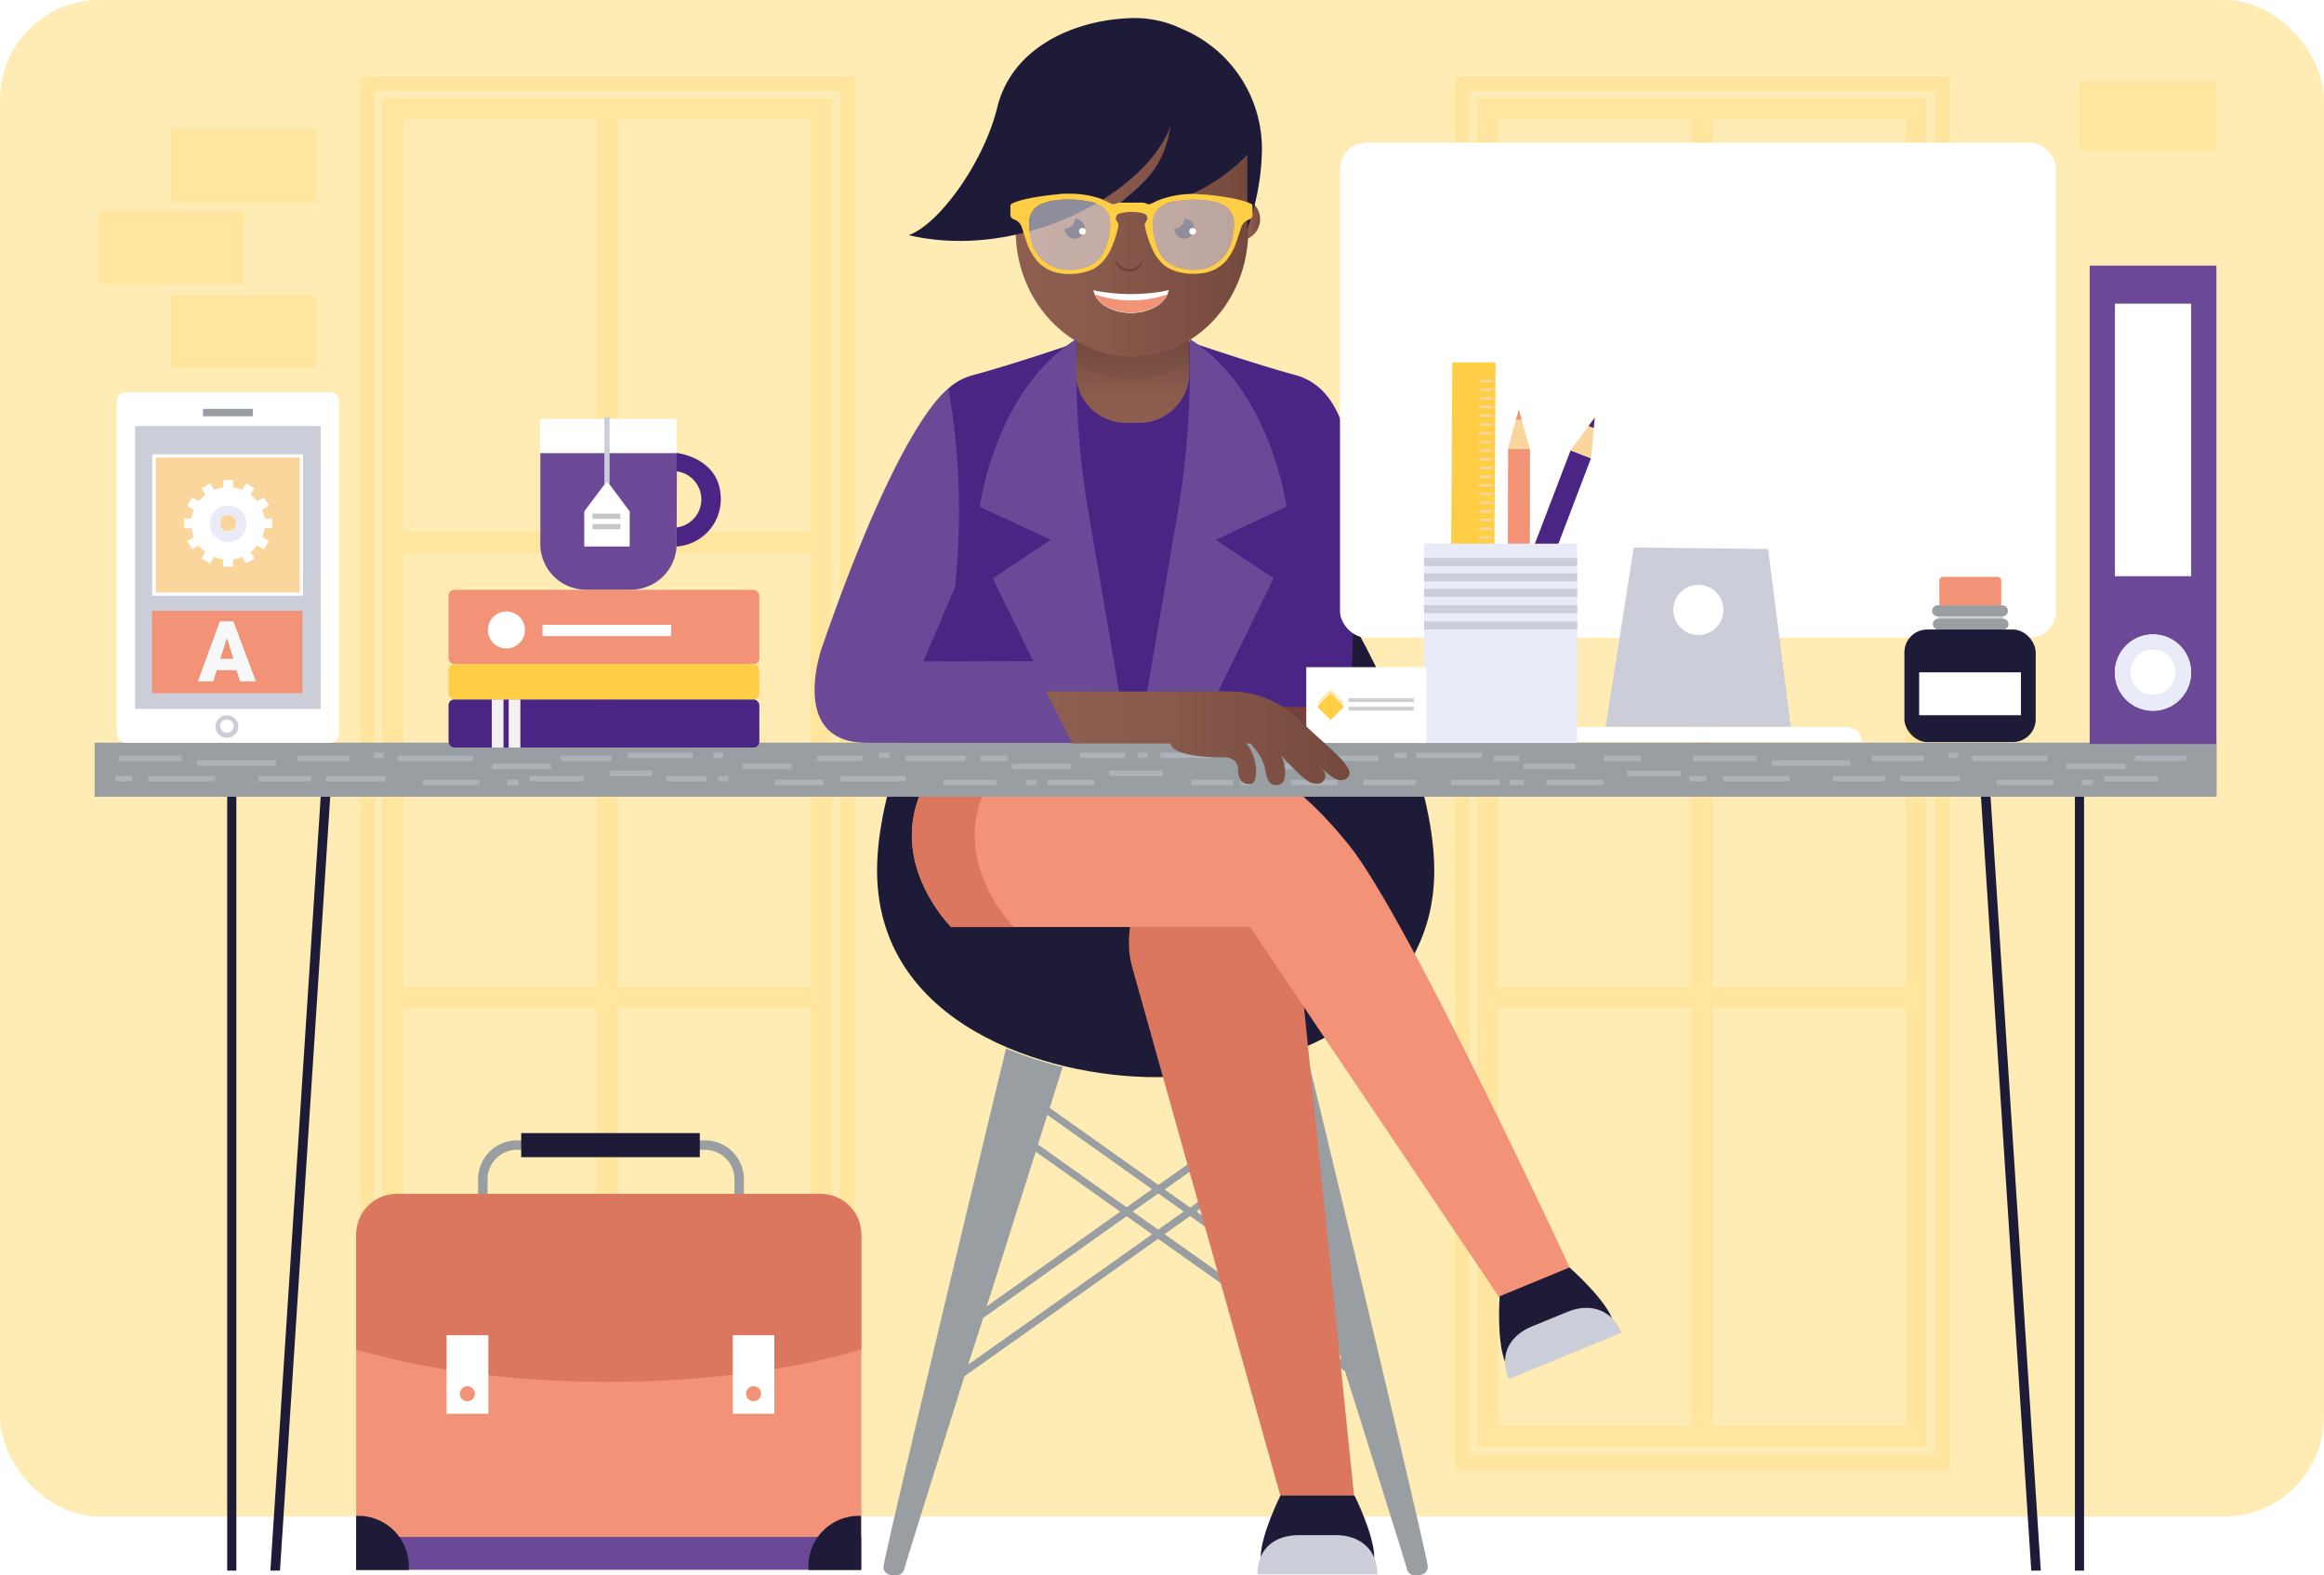 <svg id="Layer" xmlns="http://www.w3.org/2000/svg" xmlns:xlink="http://www.w3.org/1999/xlink" viewBox="0 0 309.94 210.07"><defs><style>.cls-1{fill:none;}.cls-2,.cls-25{fill:#fff;}.cls-3,.cls-30{opacity:0.2;}.cls-24,.cls-30,.cls-4,.cls-5{fill:#ffce44;}.cls-19,.cls-5{opacity:0.4;}.cls-14,.cls-23,.cls-6{fill:#1d1b37;}.cls-7{fill:#999ea3;}.cls-8{fill:#da775e;}.cls-9{fill:#f29277;}.cls-10{fill:#4b2583;}.cls-11{fill:url(#Névtelen_színátmenet_70);}.cls-12{fill:url(#Névtelen_színátmenet_70-2);}.cls-13,.cls-23,.cls-24,.cls-25,.cls-26{fill-rule:evenodd;}.cls-13{fill:url(#Névtelen_színátmenet_70-3);}.cls-14{opacity:0.05;}.cls-15{fill:#734139;}.cls-16{fill:url(#Új_mintázatos_színtár_1);}.cls-17{fill:url(#Új_mintázatos_színtár_1-3);}.cls-18{fill:#cbced8;}.cls-20,.cls-26{fill:#6b4997;}.cls-21{fill:#e9ecf8;}.cls-22{fill:#fad69d;}.cls-25,.cls-32{opacity:0.5;}.cls-27{fill:#f3f1f0;}.cls-28{fill:#c6c6c6;}.cls-29{fill:url(#Új_mintázatos_színtár_1-5);}.cls-31{fill:#f6f8f9;}.cls-33{fill:url(#Névtelen_színátmenet_70-4);}</style><linearGradient id="Névtelen_színátmenet_70" x1="180.18" y1="46.38" x2="181.91" y2="46.38" gradientUnits="userSpaceOnUse"><stop offset="0" stop-color="#8e5f51"/><stop offset="0.39" stop-color="#885a4c"/><stop offset="0.89" stop-color="#794c40"/><stop offset="1" stop-color="#74483c"/></linearGradient><linearGradient id="Névtelen_színátmenet_70-2" x1="164.92" y1="73.54" x2="164.92" y2="62.1" xlink:href="#Névtelen_színátmenet_70"/><linearGradient id="Névtelen_színátmenet_70-3" x1="149.29" y1="47.79" x2="180.3" y2="47.79" xlink:href="#Névtelen_színátmenet_70"/><pattern id="Új_mintázatos_színtár_1" data-name="Új mintázatos színtár 1" width="38.25" height="55" patternTransform="translate(-14.16 -21.97)" patternUnits="userSpaceOnUse" viewBox="0 0 38.24 55"><rect class="cls-1" width="38.25" height="55"/><rect class="cls-2" width="38.25" height="55"/></pattern><pattern id="Új_mintázatos_színtár_1-3" data-name="Új mintázatos színtár 1" width="38.25" height="55" patternTransform="translate(0.52 -21.97)" patternUnits="userSpaceOnUse" viewBox="0 0 38.24 55"><rect class="cls-1" width="38.25" height="55"/><rect class="cls-2" width="38.25" height="55"/></pattern><pattern id="Új_mintázatos_színtár_1-5" data-name="Új mintázatos színtár 1" x="-13.87" y="-17.15" width="38.25" height="55" patternUnits="userSpaceOnUse" viewBox="0 0 38.24 55"><rect class="cls-1" width="38.25" height="55"/><rect class="cls-2" width="38.25" height="55"/></pattern><linearGradient id="Névtelen_színátmenet_70-4" x1="153.37" y1="115.59" x2="193.91" y2="115.59" xlink:href="#Névtelen_színátmenet_70"/></defs><title>eezy_20</title><g class="cls-3"><path class="cls-4" d="M125.9,27.34h-64V213.18h66V27.34Zm0,183.87H63.83V29.31H125.9Z" transform="translate(-13.87 -17.15)"/><path class="cls-4" d="M124.82,30.3H64.88V210.1h59.94Zm-31.4,177H67.66V151.56H93.42Zm0-58.55H67.66V90.93H93.42Zm0-60.71H67.66v-55H93.42ZM122,207.33H96.28V151.56H122Zm0-58.55H96.28V90.93H122Zm0-60.71H96.28v-55H122Z" transform="translate(-13.87 -17.15)"/></g><g class="cls-3"><path class="cls-4" d="M271.91,27.34h-64V213.18h66V27.34Zm0,183.87H209.84V29.31h62.07Z" transform="translate(-13.87 -17.15)"/><path class="cls-4" d="M270.83,30.3H210.9V210.1h59.93Zm-31.39,177H213.67V151.56h25.77Zm0-58.55H213.67V90.93h25.77Zm0-60.71H213.67v-55h25.77Zm28.62,119.26H242.3V151.56h25.76Zm0-58.55H242.3V90.93h25.76Zm0-60.71H242.3v-55h25.76Z" transform="translate(-13.87 -17.15)"/></g><rect class="cls-5" width="309.94" height="202.22" rx="13.31" ry="13.31"/><path class="cls-6" d="M205.15,133.23c0,20.43-22.38,27.55-37.16,27.55s-37.15-7.12-37.15-27.55,22.37-58,37.15-58S205.15,112.8,205.15,133.23Z" transform="translate(-13.87 -17.15)"/><path class="cls-7" d="M187.92,156.78a49.07,49.07,0,0,1-7.54,2.52c.44,1.41,1.09,3.45,1.88,6l-13.9,9.86-14.5-10.28,1.73-5.46a50,50,0,0,1-7.55-2.47c-1.27,5.26-16.39,68.07-16.35,69.17S133,227.2,133,227.2s1.26.23,1.49-.9c.1-.46,3.74-12.06,8-25.63l25.83-18.33L193.25,200c4.37,13.85,8.14,25.83,8.23,26.3.23,1.13,1.49.9,1.49.9s1.28,0,1.32-1.12S189,161.06,187.92,156.78Zm2.39,33.92-16.87-12,10.69-7.58C185.94,176.86,188.12,183.75,190.31,190.7Zm-7.74-24.47,1.25,3.94-11.22,8-3.4-2.41Zm-15.06,9.49-3.4,2.41-11.81-8.37c.44-1.41.86-2.73,1.25-3.95Zm-15.52-5,11.28,8-17.81,12.63C147.79,184,150.1,176.7,152,170.73Zm-9,28.39,2-6.22,19.13-13.57,3.4,2.41Zm25.34-18-3.4-2.41,3.41-2.41,3.4,2.41Zm.85.6,3.4-2.41,18.2,12.91c.66,2.09,1.32,4.17,2,6.22Z" transform="translate(-13.87 -17.15)"/><path class="cls-8" d="M186.78,141.7l7.74,75.55a5.66,5.66,0,0,1-5.62,6.34h1.42c-2.56,0-4.23-1.71-4.9-4.17l-20.55-73.28a12.39,12.39,0,0,1-.44-3.14c0-3.74,1.18-11.38,10.85-11.38h.27A11.44,11.44,0,0,1,186.78,141.7Z" transform="translate(-13.87 -17.15)"/><path class="cls-9" d="M137.91,120.51s4.27-6.85,21.49-6.85c18.38,0,27.52,7.7,34.39,16.19,7.77,9.62,29.46,56.38,29.46,56.38l-9.34,4.05-33.33-49.52H140.71S131.11,131.21,137.91,120.51Z" transform="translate(-13.87 -17.15)"/><path class="cls-10" d="M193.75,119.65c.1-1.83.8-23.44.8-32.91,0-11.08-2.14-18-7.92-19.58s-14.22-4.47-14.22-4.47h0v.41a4.15,4.15,0,0,1-4.15,4.15H162a4.15,4.15,0,0,1-4.15-4.15V62.7h0s-8.44,2.92-14.21,4.47-7.92,8.5-7.92,19.58c0,10.19.32,30.07.32,30.07s-.3-.68,8.41-.15v0s.6,5.44,1.63,5.44h38.14v-5.44c1,0,1.91,5.29,2.83,5Z" transform="translate(-13.87 -17.15)"/><path class="cls-11" d="M180.21,43.76v4.68c0,.19,0,.37,0,.56a2.86,2.86,0,0,0,0-5.24Z" transform="translate(-13.87 -17.15)"/><path class="cls-12" d="M164.5,64.44a14.81,14.81,0,0,1-7.15-1.86v4.19a6.73,6.73,0,0,0,6.43,6.77h2.27a6.73,6.73,0,0,0,6.44-6.77V62.1A15,15,0,0,1,164.5,64.44Z" transform="translate(-13.87 -17.15)"/><path class="cls-13" d="M180.2,32.47H164.14c-11.29,0-14.15-.66-14.7-1.61h-.11v9.59l0,0v7.49c0,9.23,7,16.79,15.51,16.79s15.5-7.56,15.5-16.79Z" transform="translate(-13.87 -17.15)"/><path class="cls-14" d="M164.91,64.71a14.39,14.39,0,0,1-7.45-2.09v3a14.32,14.32,0,0,0,15.14-.15v-3A14.52,14.52,0,0,1,164.91,64.71Z" transform="translate(-13.87 -17.15)"/><path class="cls-15" d="M166.28,51.55a1.39,1.39,0,0,1-.42,1.25,1.92,1.92,0,0,1-1.39.56,2,2,0,0,1-1.4-.56,1.42,1.42,0,0,1-.42-1.25,1.73,1.73,0,0,0,.64,1.05,1.93,1.93,0,0,0,1.18.4,1.84,1.84,0,0,0,1.17-.4A1.73,1.73,0,0,0,166.28,51.55Z" transform="translate(-13.87 -17.15)"/><path class="cls-6" d="M157.21,46.31h0a1.33,1.33,0,0,1-1.33,1.32h0a1.33,1.33,0,1,0,1.33-1.32Z" transform="translate(-13.87 -17.15)"/><path class="cls-6" d="M171.82,46.31h0a1.33,1.33,0,0,1-1.33,1.32h0a1.33,1.33,0,1,0,1.33-1.32Z" transform="translate(-13.87 -17.15)"/><circle class="cls-16" cx="144.36" cy="30.85" r="0.45"/><circle class="cls-17" cx="159.05" cy="30.85" r="0.45"/><path class="cls-6" d="M184.63,216.58h9.89s2.63,5.24,2.63,8.28H182C182,221.82,184.63,216.58,184.63,216.58Z" transform="translate(-13.87 -17.15)"/><path class="cls-18" d="M187.08,221.85h5c3,0,5.49,1.79,5.49,5.22h-16C181.59,223.46,184.06,221.85,187.08,221.85Z" transform="translate(-13.87 -17.15)"/><path class="cls-6" d="M213.87,190l4.85-2,4.46-1.84s4.5,3.92,5.68,6.78l-6.93,2.85-7.32,3C213.43,195.92,213.87,190,213.87,190Z" transform="translate(-13.87 -17.15)"/><path class="cls-18" d="M218.22,194l4.7-1.93c2.84-1.17,5.86-.45,7.19,2.78l-15,6.19C213.68,197.63,215.38,195.15,218.22,194Z" transform="translate(-13.87 -17.15)"/><rect class="cls-7" x="12.62" y="99.03" width="283" height="7.21"/><path class="cls-8" d="M144.82,123.39h-8.37c-3.67,9.48,4.26,17.37,4.26,17.37h8.37S141.15,132.87,144.82,123.39Z" transform="translate(-13.87 -17.15)"/><rect class="cls-6" x="30.3" y="106.24" width="1.22" height="103.19"/><polygon class="cls-6" points="42.77 106.24 36.06 209.43 37.34 209.43 44.04 106.24 42.77 106.24"/><rect class="cls-6" x="276.72" y="106.24" width="1.22" height="103.19"/><polygon class="cls-6" points="264.19 106.24 270.9 209.43 272.17 209.43 265.47 106.24 264.19 106.24"/><g class="cls-19"><g id="_Group_" data-name="&lt;Group&gt;"><g id="table_pattern" data-name="table pattern"><rect class="cls-18" x="216.97" y="102.78" width="7.24" height="0.72"/><rect class="cls-18" x="206.28" y="103.98" width="7.59" height="0.72"/><rect class="cls-18" x="193.52" y="103.98" width="6.55" height="0.72"/><rect class="cls-18" x="181.79" y="103.98" width="7.07" height="0.72"/><rect class="cls-18" x="172.14" y="103.98" width="6.21" height="0.72"/><rect class="cls-18" x="188.86" y="100.36" width="8.79" height="0.72"/><rect class="cls-18" x="203.2" y="101.84" width="6.88" height="0.72"/><rect class="cls-18" x="213.87" y="100.76" width="4.98" height="0.72"/><rect class="cls-18" x="199.19" y="100.76" width="3.43" height="0.72"/><rect class="cls-18" x="177.98" y="100.76" width="5.88" height="0.72"/><rect class="cls-18" x="201.32" y="103.98" width="1.88" height="0.72"/><rect class="cls-18" x="186" y="100.36" width="1.62" height="0.72"/><rect class="cls-18" x="168.67" y="101.84" width="7.05" height="0.72"/><rect class="cls-18" x="165.44" y="103.98" width="1.36" height="0.72"/><rect class="cls-18" x="158.9" y="103.98" width="5.56" height="0.72"/><rect class="cls-18" x="163.37" y="100.36" width="3.43" height="0.72"/><rect class="cls-18" x="154.77" y="100.36" width="6.92" height="0.72"/><rect class="cls-18" x="151.79" y="100.36" width="1.23" height="0.72"/><rect class="cls-18" x="144.03" y="100.36" width="6.01" height="0.72"/><rect class="cls-18" x="147.91" y="102.75" width="7.18" height="0.72"/><rect class="cls-18" x="139.7" y="103.98" width="6.27" height="0.72"/><rect class="cls-18" x="136.92" y="103.98" width="1.29" height="0.72"/><rect class="cls-18" x="134.98" y="101.84" width="7.86" height="0.72"/><rect class="cls-18" x="130.78" y="100.76" width="3.56" height="0.72"/><rect class="cls-18" x="125.8" y="103.98" width="7.05" height="0.72"/><rect class="cls-18" x="120.76" y="100.76" width="8.02" height="0.72"/><rect class="cls-18" x="112.09" y="103.47" width="8.66" height="0.72"/><rect class="cls-18" x="108.99" y="100.76" width="6.01" height="0.72"/><rect class="cls-18" x="103.36" y="103.98" width="6.47" height="0.72"/><rect class="cls-18" x="99.03" y="101.84" width="6.53" height="0.72"/><rect class="cls-18" x="95.15" y="100.36" width="1.29" height="0.72"/><rect class="cls-18" x="117.2" y="100.36" width="1.42" height="0.72"/><rect class="cls-18" x="95.8" y="103.47" width="1.29" height="0.72"/><rect class="cls-18" x="88.82" y="103.47" width="5.37" height="0.72"/><rect class="cls-18" x="83.71" y="100.36" width="8.66" height="0.72"/><rect class="cls-18" x="67.67" y="103.98" width="1.49" height="0.72"/><rect class="cls-18" x="70.65" y="103.47" width="7.18" height="0.72"/><rect class="cls-18" x="81.31" y="102.75" width="5.69" height="0.72"/><rect class="cls-18" x="74.78" y="100.76" width="6.79" height="0.72"/><rect class="cls-18" x="65.6" y="101.84" width="7.89" height="0.72"/><rect class="cls-18" x="56.36" y="103.98" width="7.56" height="0.72"/><rect class="cls-18" x="52.99" y="100.76" width="10.09" height="0.72"/><rect class="cls-18" x="49.89" y="100.36" width="1.29" height="0.72"/><rect class="cls-18" x="43.42" y="103.47" width="8.02" height="0.72"/><rect class="cls-18" x="39.67" y="100.76" width="6.92" height="0.72"/><rect class="cls-18" x="34.44" y="103.47" width="7.05" height="0.72"/><rect class="cls-18" x="26.29" y="101.39" width="10.54" height="0.72"/><rect class="cls-18" x="19.82" y="103.47" width="8.86" height="0.72"/><rect class="cls-18" x="15.36" y="103.47" width="2.26" height="0.72"/><rect class="cls-18" x="15.81" y="100.76" width="8.44" height="0.72"/></g></g><g id="_Group_2" data-name="&lt;Group&gt;"><g id="table_pattern-2" data-name="table pattern"><rect class="cls-18" x="277.64" y="103.98" width="1.49" height="0.72"/><rect class="cls-18" x="280.61" y="103.47" width="7.18" height="0.72"/><rect class="cls-18" x="284.75" y="100.76" width="6.79" height="0.72"/><rect class="cls-18" x="275.57" y="101.84" width="7.89" height="0.72"/><rect class="cls-18" x="266.32" y="103.98" width="7.56" height="0.72"/><rect class="cls-18" x="262.96" y="100.76" width="10.09" height="0.72"/><rect class="cls-18" x="259.86" y="100.36" width="1.29" height="0.72"/><rect class="cls-18" x="253.39" y="103.47" width="8.02" height="0.72"/><rect class="cls-18" x="249.64" y="100.76" width="6.92" height="0.72"/><rect class="cls-18" x="244.4" y="103.47" width="7.05" height="0.72"/><rect class="cls-18" x="236.26" y="101.39" width="10.54" height="0.72"/><rect class="cls-18" x="229.79" y="103.47" width="8.86" height="0.72"/><rect class="cls-18" x="225.33" y="103.47" width="2.26" height="0.72"/><rect class="cls-18" x="225.78" y="100.76" width="8.44" height="0.72"/></g></g></g><rect class="cls-2" x="178.71" y="19.02" width="95.49" height="66" rx="3.51" ry="3.51"/><path class="cls-2" d="M262.2,116.1a2.07,2.07,0,0,0-2.07-2h-39.6a2.07,2.07,0,0,0-2.07,2Z" transform="translate(-13.87 -17.15)"/><g id="folder"><rect class="cls-20" x="278.69" y="35.42" width="16.9" height="63.79"/><rect class="cls-2" x="282.06" y="40.49" width="10.16" height="36.34"/><path class="cls-2" d="M306.09,106.81a5.08,5.08,0,1,1-5.07-5.08A5.08,5.08,0,0,1,306.09,106.81Z" transform="translate(-13.87 -17.15)"/><path class="cls-21" d="M301,103.78a3,3,0,1,1-3,3,3,3,0,0,1,3-3m0-2a5.08,5.08,0,1,0,5.07,5.08,5.07,5.07,0,0,0-5.07-5.08Z" transform="translate(-13.87 -17.15)"/></g><path class="cls-2" d="M59.09,115a1.23,1.23,0,0,1-1.25,1.21H30.69A1.23,1.23,0,0,1,29.45,115V70.67a1.23,1.23,0,0,1,1.24-1.22H57.84a1.23,1.23,0,0,1,1.25,1.22Z" transform="translate(-13.87 -17.15)"/><rect class="cls-18" x="18.01" y="56.81" width="24.76" height="37.71"/><rect class="cls-7" x="27.07" y="54.52" width="6.65" height="0.99"/><ellipse class="cls-18" cx="30.26" cy="96.88" rx="1.53" ry="1.5"/><ellipse class="cls-2" cx="30.26" cy="96.82" rx="0.9" ry="0.88"/><polygon class="cls-22" points="20.51 79.21 20.51 60.8 40.18 60.8 40.18 79.06 20.51 79.21"/><path class="cls-2" d="M53.84,78.16l0,18-19.2,0v-18H53.84m.44-.43H34.17V96.58H54.28V77.73Z" transform="translate(-13.87 -17.15)"/><path class="cls-2" d="M39.41,86.3h-1v1.28h1a5.08,5.08,0,0,0,.32,1.19l-.89.51.65,1.12.9-.51a5.23,5.23,0,0,0,.89.87l-.52.88,1.14.64.52-.88a4.5,4.5,0,0,0,1.21.32v1h1.31v-1a4.57,4.57,0,0,0,1.22-.32l.52.88,1.13-.64-.52-.88a4.89,4.89,0,0,0,.89-.87l.9.51.66-1.12-.9-.51a4.27,4.27,0,0,0,.32-1.19h1V86.3h-1a4.27,4.27,0,0,0-.32-1.19l.9-.51-.66-1.11-.9.5a4.9,4.9,0,0,0-.89-.87l.52-.88-1.13-.64-.52.88a5,5,0,0,0-1.22-.32v-1H43.63v1a4.9,4.9,0,0,0-1.21.32l-.52-.88-1.14.64.52.88a5.64,5.64,0,0,0-.89.87l-.9-.5-.65,1.11.89.51A5.08,5.08,0,0,0,39.41,86.3Zm3.78.64A1.1,1.1,0,1,1,44.29,88,1.09,1.09,0,0,1,43.19,86.94Z" transform="translate(-13.87 -17.15)"/><path class="cls-21" d="M41.84,86.94a2.45,2.45,0,1,0,2.45-2.39A2.43,2.43,0,0,0,41.84,86.94Zm1.35,0A1.1,1.1,0,1,1,44.29,88,1.09,1.09,0,0,1,43.19,86.94Z" transform="translate(-13.87 -17.15)"/><path class="cls-23" d="M182.17,37v0h0A17.36,17.36,0,0,0,171.5,21a14.48,14.48,0,0,0-6.61-1.44c-7.75.2-16,3.88-18,11.83-1.76,7.3-7.69,15.61-11.83,17.12C150,52,166.85,42.93,170,33.86c-1,6-3.5,7.62-7.94,11.36l.5,0a11.82,11.82,0,0,0,1.46,0,24.51,24.51,0,0,0,16.2-7.44v9.88A32.41,32.41,0,0,0,182.17,37h0Z" transform="translate(-13.87 -17.15)"/><path class="cls-2" d="M169,56a25.68,25.68,0,0,1-8.57,0c-.48-.08-.75-.15-.75-.15a2.92,2.92,0,0,0,.21.61,3.17,3.17,0,0,0,.27.47l.1.13a2.55,2.55,0,0,0,.26.3l.12.12a4.87,4.87,0,0,0,.42.35,6.64,6.64,0,0,0,3.56,1.06h.18a6.7,6.7,0,0,0,3.57-1.06,4.87,4.87,0,0,0,.42-.35l.11-.12a2.61,2.61,0,0,0,.27-.3,1.13,1.13,0,0,1,.1-.13,4.39,4.39,0,0,0,.27-.47,2.43,2.43,0,0,0,.2-.61S169.49,55.87,169,56Z" transform="translate(-13.87 -17.15)"/><path class="cls-9" d="M164.94,57.21h-.43a15.25,15.25,0,0,1-4.61-.8,3.44,3.44,0,0,0,1.17,1.37,6.64,6.64,0,0,0,3.56,1.06h.18a6.7,6.7,0,0,0,3.57-1.06,3.52,3.52,0,0,0,1.17-1.37A15.31,15.31,0,0,1,164.94,57.21Z" transform="translate(-13.87 -17.15)"/><path id="_Összetett_görbe_" data-name="&lt;Összetett görbe&gt;" class="cls-24" d="M160.87,43.71a13.18,13.18,0,0,0-4.7-.73c-.28,0-.82,0-1.36.09-1.51.14-4.8.55-6.08,1.28a.28.28,0,0,0-.11.22c0,.39,0,.79,0,1.19a.65.65,0,0,0,.46.63,1.67,1.67,0,0,1,1.07,1.11c.21.63.41,1.26.62,1.88A7.59,7.59,0,0,0,152.24,52a5.15,5.15,0,0,0,3.32,1.63,7.77,7.77,0,0,0,3.45-.34,4.37,4.37,0,0,0,1.84-1.17A6.24,6.24,0,0,0,162,50.42a14.63,14.63,0,0,0,1-3,.77.77,0,0,0-.16-.74.67.67,0,0,1,.36-1.07,6.34,6.34,0,0,1,3.18,0,.66.66,0,0,1,.35,1.07.79.79,0,0,0-.15.74,14.63,14.63,0,0,0,1,3,6.24,6.24,0,0,0,1.11,1.67,4.37,4.37,0,0,0,1.84,1.17,7.75,7.75,0,0,0,3.45.34A5.15,5.15,0,0,0,177.32,52a7.59,7.59,0,0,0,1.44-2.59c.21-.62.41-1.25.62-1.88a1.67,1.67,0,0,1,1.07-1.11.65.65,0,0,0,.46-.63c0-.4,0-.8,0-1.19a.28.28,0,0,0-.11-.22c-1.28-.73-4.58-1.14-6.08-1.28-.54,0-1.08-.07-1.36-.09a13.18,13.18,0,0,0-4.7.73c-.42.15-.82.36-1.23.55a.77.77,0,0,1-.71,0,1.18,1.18,0,0,0-.49-.12h-3a1.18,1.18,0,0,0-.49.12.78.78,0,0,1-.71,0c-.41-.19-.81-.4-1.23-.55Zm17.57,3.22h0a9.14,9.14,0,0,1-.27,2.2,5.14,5.14,0,0,1-3.42,3.78,6.64,6.64,0,0,1-3.67-.08,3.78,3.78,0,0,1-2.6-2.1,8.18,8.18,0,0,1-.85-4.07,2.56,2.56,0,0,1,1.12-2,4.32,4.32,0,0,1,1.8-.67,14.09,14.09,0,0,1,4.2-.12,7,7,0,0,1,1.92.46,2.66,2.66,0,0,1,1.77,2.64Zm-27.33,0h0a2.68,2.68,0,0,1,1.78-2.64,7,7,0,0,1,1.92-.46A14.1,14.1,0,0,1,159,44a4.32,4.32,0,0,1,1.8.67,2.58,2.58,0,0,1,1.12,2,8.18,8.18,0,0,1-.85,4.07,3.8,3.8,0,0,1-2.61,2.1,6.61,6.61,0,0,1-3.66.08,5.14,5.14,0,0,1-3.42-3.78A9.68,9.68,0,0,1,151.11,46.93Z" transform="translate(-13.87 -17.15)"/><path id="_Görbe_" data-name="&lt;Görbe&gt;" class="cls-25" d="M178.44,46.93h0a9.14,9.14,0,0,1-.27,2.2,5.14,5.14,0,0,1-3.42,3.78,6.64,6.64,0,0,1-3.67-.08,3.78,3.78,0,0,1-2.6-2.1,8.18,8.18,0,0,1-.85-4.07,2.56,2.56,0,0,1,1.12-2,4.32,4.32,0,0,1,1.8-.67,14.09,14.09,0,0,1,4.2-.12,7,7,0,0,1,1.92.46,2.66,2.66,0,0,1,1.77,2.64Z" transform="translate(-13.87 -17.15)"/><path id="_Görbe_2" data-name="&lt;Görbe&gt;" class="cls-25" d="M151.11,46.93h0a2.68,2.68,0,0,1,1.78-2.64,7,7,0,0,1,1.92-.46A14.1,14.1,0,0,1,159,44a4.32,4.32,0,0,1,1.8.67,2.58,2.58,0,0,1,1.12,2,8.18,8.18,0,0,1-.85,4.07,3.8,3.8,0,0,1-2.61,2.1,6.61,6.61,0,0,1-3.66.08,5.14,5.14,0,0,1-3.42-3.78A9.68,9.68,0,0,1,151.11,46.93Z" transform="translate(-13.87 -17.15)"/><path class="cls-26" d="M157.42,67.15v-4.8c-10.9,6.88-12.88,22.37-12.88,22.37L154,89.13l-7.73,5.15,7.41,15.14A11.78,11.78,0,0,0,164.25,116l-5.12-30A113.27,113.27,0,0,1,157.42,67.15Z" transform="translate(-13.87 -17.15)"/><path class="cls-26" d="M185.44,84.72s-2-15.49-12.89-22.37v4.8A112.21,112.21,0,0,1,170.85,86L165.72,116h0a11.79,11.79,0,0,0,10.6-6.61l7.41-15.14L176,89.13Z" transform="translate(-13.87 -17.15)"/><path class="cls-26" d="M141.23,95.5,137,105.35l25-.07.57,10.92H129.49c-10.57,0-6-12.73-6-12.73C134.29,72.31,140.38,69,140.38,69A96.26,96.26,0,0,1,141.23,95.5Z" transform="translate(-13.87 -17.15)"/><path class="cls-15" d="M186.94,112.91c.38.38.77.75,1.17,1.12l.21.18a3.47,3.47,0,0,0,1.49-.95c.95-.86-.05-1.88-1.28-1.85-.81,0-3.52,0-3.52,0l0,0A11.87,11.87,0,0,1,186.94,112.91Z" transform="translate(-13.87 -17.15)"/><g id="glue"><g id="_Csoport_" data-name="&lt;Csoport&gt;"><path class="cls-7" d="M280.89,101.1H281a.73.73,0,1,0,0-1.46h-.07v-.3H281a.74.74,0,0,0,0-1.47h-8.62a.74.74,0,1,0,0,1.47h.06v.3h-.06a.73.73,0,1,0,0,1.46h8.55Z" transform="translate(-13.87 -17.15)"/></g><path class="cls-9" d="M280.77,97.87v-3.3a.51.51,0,0,0-.5-.5H273a.5.5,0,0,0-.49.5v3.3Z" transform="translate(-13.87 -17.15)"/><g id="_Téglalap_" data-name="&lt;Téglalap&gt;"><rect class="cls-6" x="253.98" y="83.94" width="17.51" height="15.01" rx="3.05" ry="3.05"/></g><g id="_Csoport_2" data-name="&lt;Csoport&gt;"><rect class="cls-2" x="255.95" y="89.65" width="13.57" height="5.72"/></g><rect class="cls-18" x="258.46" y="82.17" width="8.62" height="0.33"/></g><g id="_Csoport_3" data-name="&lt;Csoport&gt;"><path class="cls-10" d="M223.33,77.21,216,96.36a1.21,1.21,0,0,0,.7,1.57l.49.18a1.2,1.2,0,0,0,1.56-.7l7.3-19.15Z" transform="translate(-13.87 -17.15)"/><polygon class="cls-22" points="212.68 55.69 212.21 61.11 209.45 60.06 212.68 55.69"/><polygon class="cls-10" points="212.56 57.07 212.68 55.69 211.85 56.8 212.56 57.07"/><path class="cls-9" d="M215,77l-.06,20.5a1.21,1.21,0,0,0,1.21,1.21h.53a1.2,1.2,0,0,0,1.21-1.21L217.92,77Z" transform="translate(-13.87 -17.15)"/><polygon class="cls-22" points="202.56 54.63 204.03 59.87 201.09 59.87 202.56 54.63"/><polygon class="cls-9" points="202.94 55.97 202.56 54.63 202.18 55.97 202.94 55.97"/><g id="_Csoport_4" data-name="&lt;Csoport&gt;"><g id="_Csoport_5" data-name="&lt;Csoport&gt;"><polygon id="_Görbe_3" data-name="&lt;Görbe&gt;" class="cls-4" points="199.22 85.76 193.45 85.77 193.69 48.33 199.46 48.32 199.22 85.76"/><polygon id="_Görbe_4" data-name="&lt;Görbe&gt;" class="cls-22" points="199.12 50.97 197.33 50.97 197.33 50.64 199.12 50.64 199.12 50.97"/><polygon id="_Görbe_5" data-name="&lt;Görbe&gt;" class="cls-22" points="199.11 52.13 197.32 52.13 197.32 51.8 199.11 51.8 199.11 52.13"/><polygon id="_Görbe_6" data-name="&lt;Görbe&gt;" class="cls-22" points="199.1 53.29 197.31 53.29 197.32 52.96 199.1 52.96 199.1 53.29"/><polygon id="_Görbe_7" data-name="&lt;Görbe&gt;" class="cls-22" points="199.09 54.45 197.31 54.45 197.31 54.12 199.1 54.12 199.09 54.45"/><polygon id="_Görbe_8" data-name="&lt;Görbe&gt;" class="cls-22" points="199.09 55.61 197.3 55.61 197.3 55.28 199.09 55.28 199.09 55.61"/><polygon id="_Görbe_9" data-name="&lt;Görbe&gt;" class="cls-22" points="199.08 56.77 197.29 56.77 197.29 56.44 199.08 56.44 199.08 56.77"/><polygon id="_Görbe_10" data-name="&lt;Görbe&gt;" class="cls-22" points="199.07 57.93 197.28 57.93 197.29 57.6 199.07 57.6 199.07 57.93"/><polygon id="_Görbe_11" data-name="&lt;Görbe&gt;" class="cls-22" points="199.06 59.09 197.28 59.09 197.28 58.76 199.07 58.76 199.06 59.09"/><polygon id="_Görbe_12" data-name="&lt;Görbe&gt;" class="cls-22" points="199.06 60.25 197.27 60.25 197.27 59.92 199.06 59.91 199.06 60.25"/><polygon id="_Görbe_13" data-name="&lt;Görbe&gt;" class="cls-22" points="199.05 61.41 197.26 61.41 197.26 61.08 199.05 61.08 199.05 61.41"/><polygon id="_Görbe_14" data-name="&lt;Görbe&gt;" class="cls-22" points="199.04 62.56 197.25 62.57 197.26 62.24 199.04 62.23 199.04 62.56"/><polygon id="_Görbe_15" data-name="&lt;Görbe&gt;" class="cls-22" points="199.03 63.73 197.25 63.73 197.25 63.4 199.04 63.39 199.03 63.73"/><polygon id="_Görbe_16" data-name="&lt;Görbe&gt;" class="cls-22" points="199.03 64.88 197.24 64.89 197.24 64.56 199.03 64.55 199.03 64.88"/><polygon id="_Görbe_17" data-name="&lt;Görbe&gt;" class="cls-22" points="199.02 66.04 197.23 66.05 197.24 65.72 199.02 65.71 199.02 66.04"/><polygon id="_Görbe_18" data-name="&lt;Görbe&gt;" class="cls-22" points="199.01 67.2 197.22 67.21 197.23 66.88 199.01 66.87 199.01 67.2"/><polygon id="_Görbe_19" data-name="&lt;Görbe&gt;" class="cls-22" points="199 68.36 197.22 68.37 197.22 68.03 199.01 68.03 199 68.36"/><polygon id="_Görbe_20" data-name="&lt;Görbe&gt;" class="cls-22" points="199 69.52 197.21 69.53 197.21 69.19 199 69.19 199 69.52"/><polygon id="_Görbe_21" data-name="&lt;Görbe&gt;" class="cls-22" points="198.99 70.68 197.2 70.69 197.21 70.35 198.99 70.35 198.99 70.68"/><polygon id="_Görbe_22" data-name="&lt;Görbe&gt;" class="cls-22" points="198.98 71.84 197.2 71.84 197.2 71.51 198.98 71.51 198.98 71.84"/><polygon id="_Görbe_23" data-name="&lt;Görbe&gt;" class="cls-22" points="198.97 73 197.19 73 197.19 72.67 198.98 72.67 198.97 73"/><polygon id="_Görbe_24" data-name="&lt;Görbe&gt;" class="cls-22" points="198.97 74.16 197.18 74.16 197.18 73.83 198.97 73.83 198.97 74.16"/></g></g><rect id="_Görbe_25" data-name="&lt;Görbe&gt;" class="cls-21" x="189.91" y="72.49" width="20.44" height="26.58"/><rect id="_Görbe_26" data-name="&lt;Görbe&gt;" class="cls-18" x="189.91" y="74.41" width="20.44" height="1.07"/><rect id="_Görbe_27" data-name="&lt;Görbe&gt;" class="cls-18" x="189.91" y="76.46" width="20.44" height="1.07"/><rect id="_Görbe_28" data-name="&lt;Görbe&gt;" class="cls-18" x="189.91" y="78.51" width="20.44" height="1.07"/><rect id="_Görbe_29" data-name="&lt;Görbe&gt;" class="cls-18" x="189.91" y="80.69" width="20.44" height="1.07"/><rect id="_Görbe_30" data-name="&lt;Görbe&gt;" class="cls-18" x="189.91" y="82.86" width="20.44" height="1.07"/></g><g id="books"><rect class="cls-10" x="59.82" y="93.26" width="41.45" height="6.42" rx="0.78" ry="0.78"/><rect class="cls-27" x="65.59" y="93.26" width="1.56" height="6.42"/><rect class="cls-27" x="67.84" y="93.26" width="1.56" height="6.42"/><rect class="cls-9" x="59.82" y="78.65" width="41.45" height="9.92" rx="0.78" ry="0.78"/><rect class="cls-4" x="59.82" y="88.56" width="41.45" height="4.69" rx="0.78" ry="0.78"/></g><path class="cls-20" d="M104.11,88.94v.76A6.1,6.1,0,0,1,98,95.78H92a6.09,6.09,0,0,1-6.07-6.08V77.55h18.22Z" transform="translate(-13.87 -17.15)"/><path class="cls-10" d="M104.11,77.55V80a3.77,3.77,0,0,1,0,7.48V89.7c0,.11,0,.21,0,.32A6.32,6.32,0,0,0,110,83.73C110,78.14,104.11,77.55,104.11,77.55Z" transform="translate(-13.87 -17.15)"/><rect class="cls-2" x="72.01" y="55.85" width="18.22" height="4.56"/><polygon class="cls-2" points="82.47 66.17 80.95 64.15 79.43 66.17 77.92 68.19 77.92 72.87 83.98 72.87 83.98 68.19 82.47 66.17"/><polygon class="cls-18" points="80.95 64.15 81.3 64.61 81.3 55.62 80.6 55.62 80.6 64.61 80.95 64.15"/><rect class="cls-28" x="79.03" y="68.49" width="3.71" height="0.7"/><rect class="cls-28" x="79.03" y="69.88" width="3.71" height="0.7"/><circle class="cls-29" cx="67.54" cy="84" r="2.47"/><rect class="cls-29" x="72.35" y="83.32" width="17.16" height="1.5"/><polygon class="cls-30" points="277.39 19.97 277.39 10.84 286.52 10.84 295.65 10.84 295.65 19.97 277.39 19.97"/><polygon class="cls-30" points="42.12 17.29 42.12 26.93 32.47 26.93 22.83 26.93 22.83 17.29 42.12 17.29"/><polygon class="cls-30" points="42.12 39.41 42.12 49.05 32.47 49.05 22.83 49.05 22.83 39.41 42.12 39.41"/><polygon class="cls-30" points="32.47 28.21 32.47 37.86 22.83 37.86 13.19 37.86 13.19 28.21 32.47 28.21"/><rect class="cls-9" x="20.27" y="81.44" width="20.06" height="10.97"/><path class="cls-31" d="M45.42,106.51H42.78l-.46,1.5H40.26l2.93-8H45l3,8H45.89ZM43.24,105H45l-.86-2.77Z" transform="translate(-13.87 -17.15)"/><g id="_Csoport_6" data-name="&lt;Csoport&gt;"><g id="_Csoport_7" data-name="&lt;Csoport&gt;"><path id="_Görbe_31" data-name="&lt;Görbe&gt;" class="cls-9" d="M128.74,226.46H61.37V182.19a5.85,5.85,0,0,1,5.84-5.84h55.47a6.06,6.06,0,0,1,6.06,6.07Z" transform="translate(-13.87 -17.15)"/><path id="_Görbe_32" data-name="&lt;Görbe&gt;" class="cls-8" d="M61.37,197.09c9.11,2.69,20.86,4.32,33.69,4.32s24.58-1.63,33.68-4.32V181.76a5.41,5.41,0,0,0-5.4-5.41H66.78a5.41,5.41,0,0,0-5.41,5.41Z" transform="translate(-13.87 -17.15)"/><g id="_Csoport_8" data-name="&lt;Csoport&gt;"><path id="_Összetett_görbe_2" data-name="&lt;Összetett görbe&gt;" class="cls-2" d="M73.43,195.2v10.46H79V195.2ZM76.2,204a1,1,0,1,1,1-1A1,1,0,0,1,76.2,204Z" transform="translate(-13.87 -17.15)"/></g><g id="_Csoport_9" data-name="&lt;Csoport&gt;"><path id="_Összetett_görbe_3" data-name="&lt;Összetett görbe&gt;" class="cls-2" d="M111.6,195.2v10.46h5.54V195.2Zm2.77,8.79a1,1,0,1,1,1-1A1,1,0,0,1,114.37,204Z" transform="translate(-13.87 -17.15)"/></g></g></g><path class="cls-7" d="M113.08,176.35h-1.26V174.4a3.93,3.93,0,0,0-3.92-3.93H82.81a3.93,3.93,0,0,0-3.92,3.93v1.95H77.63V174.4a5.19,5.19,0,0,1,5.18-5.19H107.9a5.19,5.19,0,0,1,5.18,5.19Z" transform="translate(-13.87 -17.15)"/><g id="_Csoport_10" data-name="&lt;Csoport&gt;"><rect id="_Görbe_33" data-name="&lt;Görbe&gt;" class="cls-6" x="69.51" y="151.09" width="23.82" height="3.21"/></g><rect class="cls-20" x="47.5" y="204.94" width="67.37" height="4.37"/><path class="cls-6" d="M68.39,226a6.73,6.73,0,0,0-6.73-6.72h-.29v7.22h7C68.37,226.29,68.39,226.13,68.39,226Z" transform="translate(-13.87 -17.15)"/><path class="cls-6" d="M121.68,226a6.73,6.73,0,0,1,6.73-6.72h.29v7.22h-7C121.7,226.29,121.68,226.13,121.68,226Z" transform="translate(-13.87 -17.15)"/><g id="_Csoport_11" data-name="&lt;Csoport&gt;"><g id="_Csoport_12" data-name="&lt;Csoport&gt;"><g id="_Csoport_13" data-name="&lt;Csoport&gt;"><g id="_Csoport_14" data-name="&lt;Csoport&gt;"><g id="_Csoport_15" data-name="&lt;Csoport&gt;"><rect id="_Téglalap_2" data-name="&lt;Téglalap&gt;" class="cls-2" x="174.21" y="88.96" width="16.03" height="10.11"/></g></g></g></g><g id="_Csoport_16" data-name="&lt;Csoport&gt;"><rect id="_Téglalap_3" data-name="&lt;Téglalap&gt;" class="cls-5" x="190.09" y="109.55" width="2.52" height="2.52" transform="translate(120.55 -120) rotate(45.01)"/></g><g id="_Csoport_17" data-name="&lt;Csoport&gt;"><rect id="_Téglalap_4" data-name="&lt;Téglalap&gt;" class="cls-4" x="190.09" y="110.12" width="2.52" height="2.52" transform="translate(120.95 -119.84) rotate(45.01)"/></g><g id="_Csoport_18" data-name="&lt;Csoport&gt;"><g id="_Csoport_19" data-name="&lt;Csoport&gt;"><g id="_Csoport_20" data-name="&lt;Csoport&gt;" class="cls-32"><rect id="_Görbe_34" data-name="&lt;Görbe&gt;" class="cls-7" x="179.86" y="93.11" width="8.69" height="0.5"/></g></g><g id="_Csoport_21" data-name="&lt;Csoport&gt;"><g id="_Csoport_22" data-name="&lt;Csoport&gt;" class="cls-32"><rect id="_Görbe_35" data-name="&lt;Görbe&gt;" class="cls-7" x="179.86" y="94.25" width="8.69" height="0.5"/></g></g></g></g><path class="cls-33" d="M186.94,112.91a13.31,13.31,0,0,0-9-3.56H153.37l3.52,6.94H170s-.2,1.84,7.05,1.84c1.15,0,1.94.57,1.94,1.63,0,1.81.94,1.94,1.53,1.94.44,0,.87-.29.87-1.85a6.21,6.21,0,0,0-1.31-3.58h.55c.37.43.67.83.92,1.13a6.4,6.4,0,0,1,1.09,2.5c.09.8.43,1.89,1.24,1.93.59,0,1.38,0,1.38-1.71a5.13,5.13,0,0,0-.59-2.29c1.6,1.73,3.3,3.43,4,3.67a3.84,3.84,0,0,0,.85.16,1.05,1.05,0,0,0,.78-1.8l-1.39-1.39a17.32,17.32,0,0,0,3,2.52c1.31.58,1.81-.34,1.81-.34C194.67,119.42,190.47,116.42,186.94,112.91Z" transform="translate(-13.87 -17.15)"/><path class="cls-18" d="M249.67,90.36l-17.91-.21L228,114.05h24.7Zm-9.3,11.46a3.34,3.34,0,1,1,3.34-3.34A3.34,3.34,0,0,1,240.37,101.82Z" transform="translate(-13.87 -17.15)"/></svg>